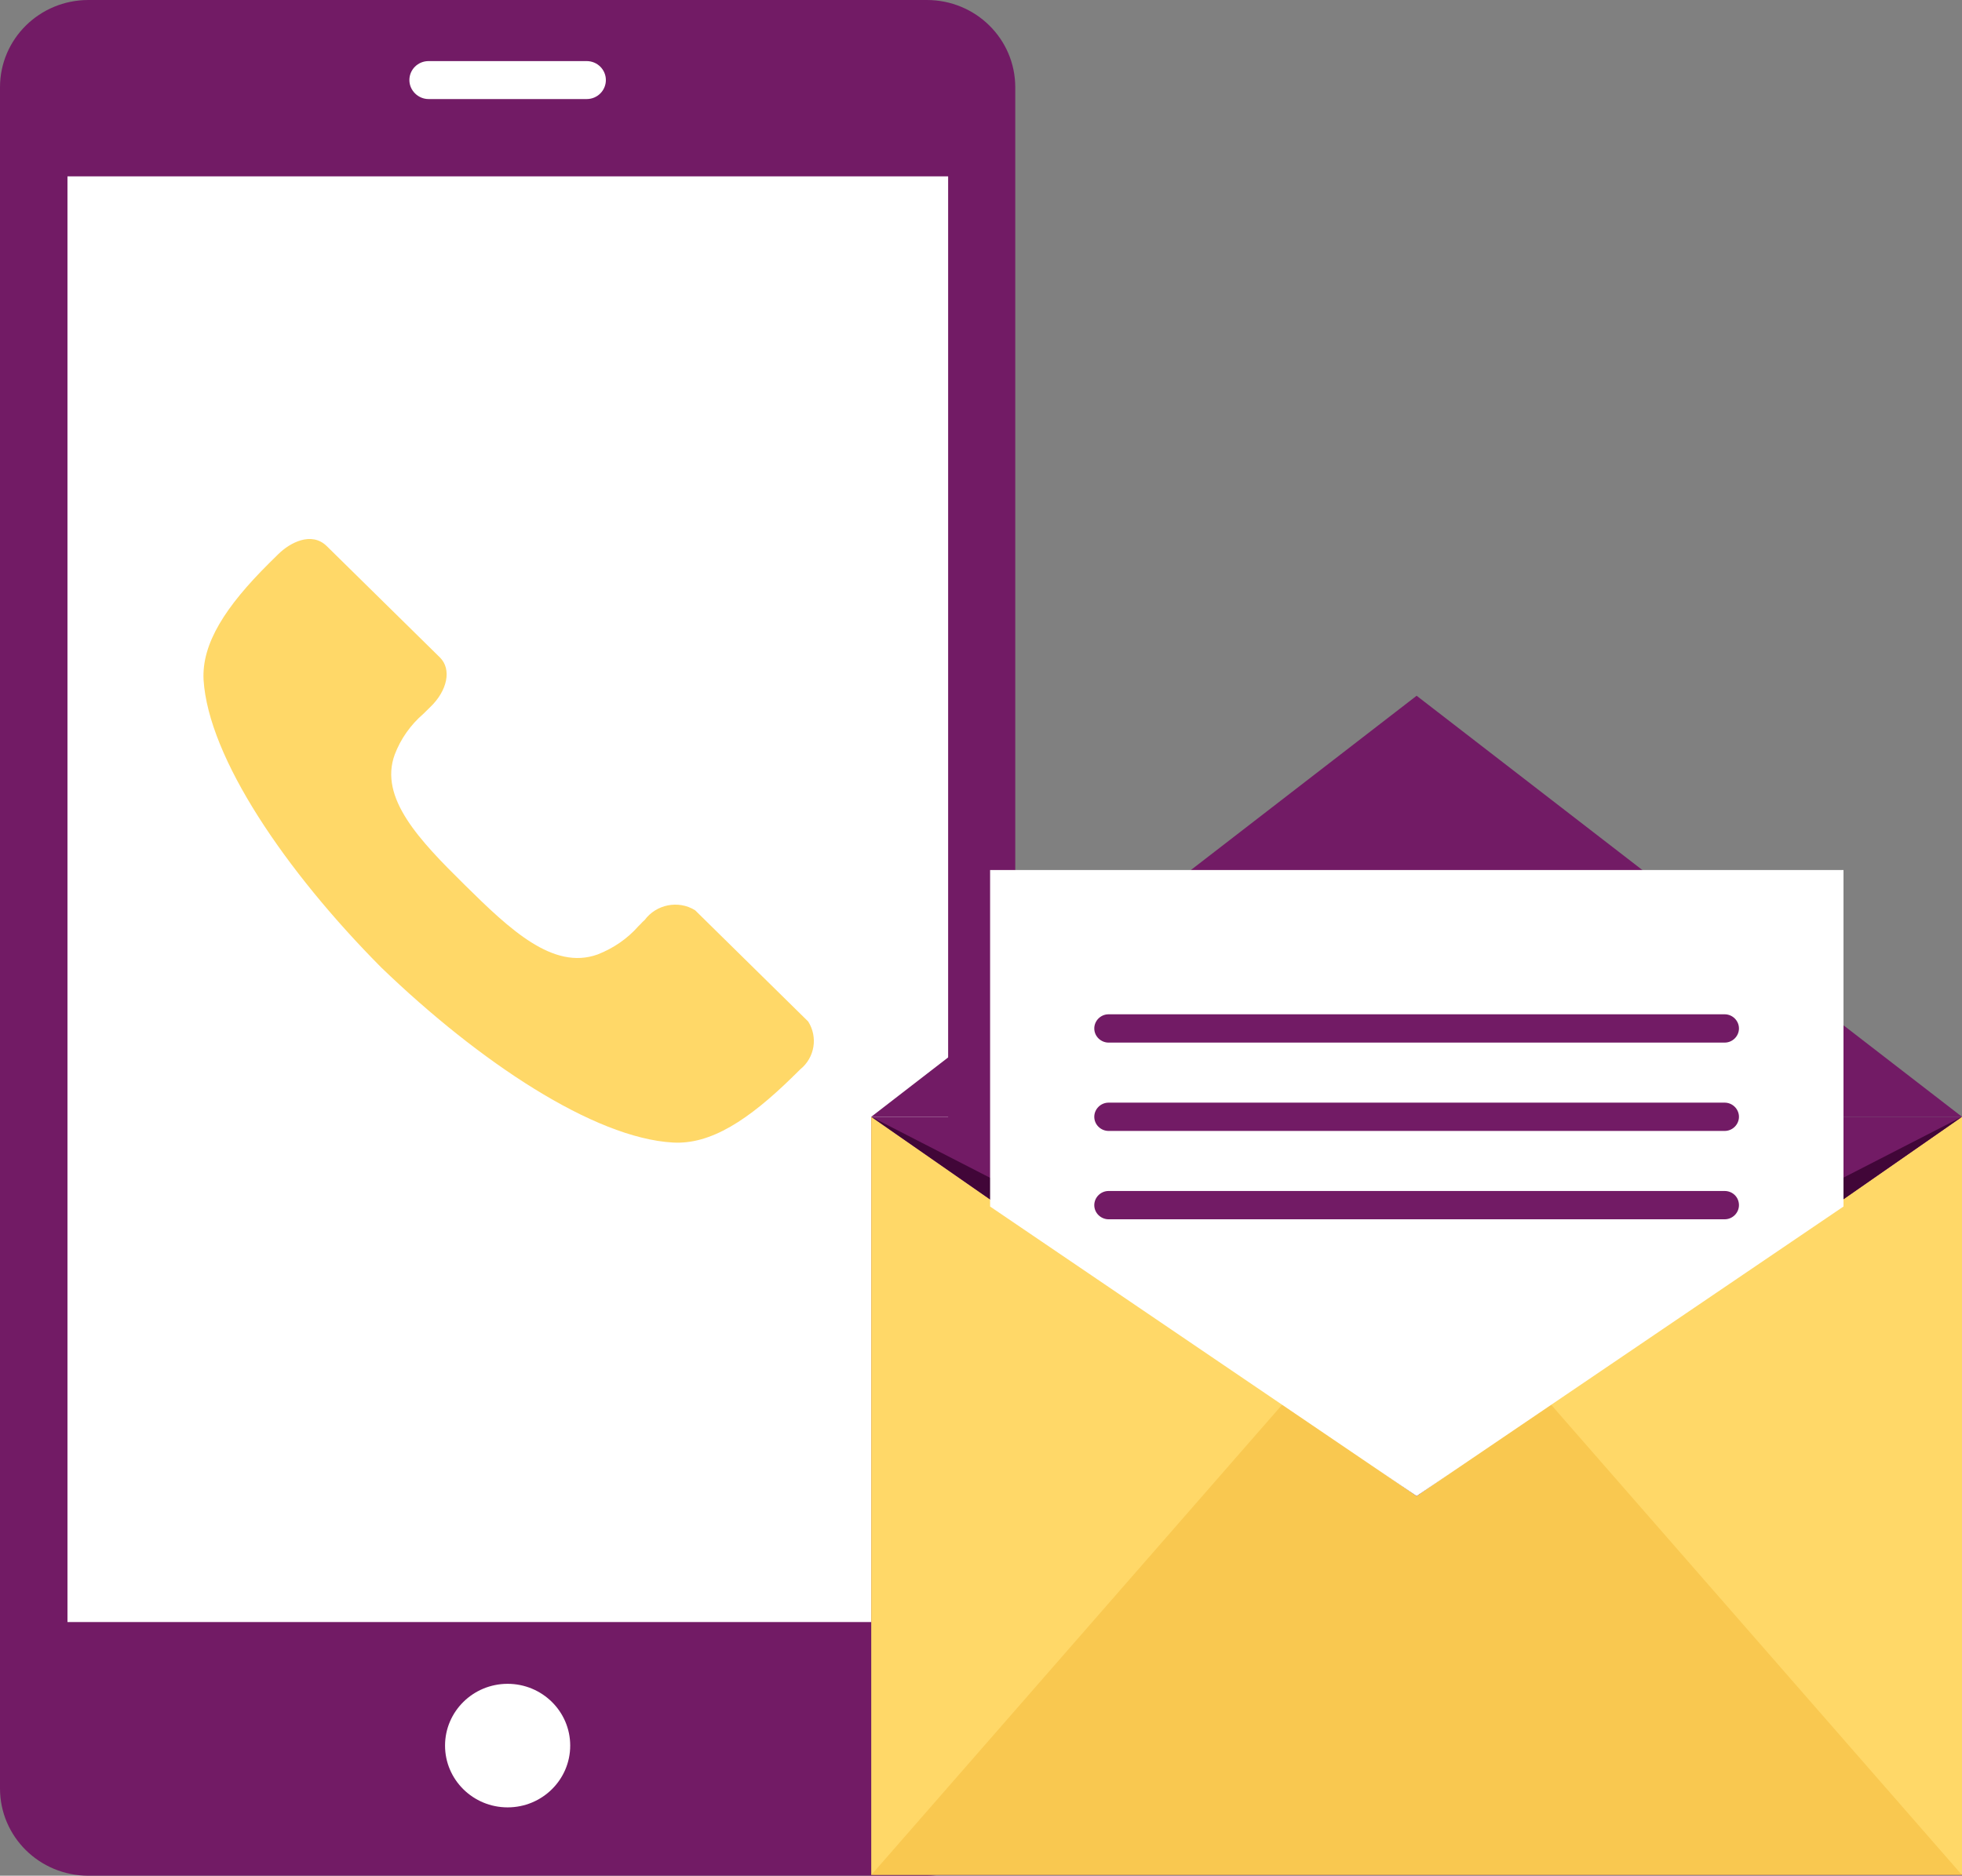 <svg width="160" height="153" viewBox="0 0 160 153" fill="none" xmlns="http://www.w3.org/2000/svg">
<rect x="0" y="0" width="160" height="153" fill="#808080" stroke="none"/>
<g clip-path="url(#clip0)">
<path d="M7.213 0H75.581C79.572 0 82.794 3.181 82.794 7.122V145.878C82.794 149.819 79.572 153 75.581 153H7.213C3.222 153 0 149.819 0 145.878V7.122C0 3.181 3.222 0 7.213 0Z" fill="#721B65"/>
<path d="M5.502 14.385H77.32V132.309H5.502V14.385Z" fill="white"/>
<path d="M41.396 147.426C44.215 147.426 46.5 145.17 46.5 142.387C46.5 139.604 44.215 137.348 41.396 137.348C38.578 137.348 36.293 139.604 36.293 142.387C36.293 145.17 38.578 147.426 41.396 147.426Z" fill="white"/>
<path d="M47.84 4.983H34.953C34.069 4.983 33.385 5.687 33.385 6.531C33.385 7.376 34.097 8.08 34.953 8.08H47.84C48.723 8.08 49.408 7.376 49.408 6.531C49.408 5.687 48.723 4.983 47.84 4.983Z" fill="white"/>
<path d="M65.262 87.224L64.832 87.649L64.805 87.675C64.778 87.702 64.751 87.729 64.724 87.755C64.697 87.755 64.697 87.782 64.67 87.808C61.041 91.364 57.949 93.381 54.858 93.195C48.432 92.823 39.103 86.641 31.092 78.919C23.268 71.038 17.004 61.803 16.601 55.461C16.44 52.489 18.402 49.464 21.924 45.962C21.978 45.908 22.032 45.855 22.085 45.802L22.704 45.192C23.618 44.29 25.392 43.308 26.656 44.555L35.877 53.63C36.845 54.586 36.495 56.337 35.071 57.69L34.533 58.221C33.484 59.123 32.678 60.264 32.194 61.538C30.877 65.094 34.237 68.57 37.92 72.205C41.577 75.814 45.099 79.158 48.728 77.857C50.018 77.353 51.148 76.584 52.062 75.549C52.062 75.549 52.115 75.496 52.169 75.443L52.223 75.389L52.25 75.363C52.384 75.204 52.572 75.045 52.572 75.045C53.513 73.771 55.315 73.399 56.686 74.249L65.907 83.324C66.713 84.597 66.445 86.269 65.262 87.224Z" fill="#FFD868"/>
<path d="M71.049 91.096L115.525 56.752L160.001 91.096H71.049Z" fill="#721B65"/>
<path d="M160.001 91.096H71.049V152.972H160.001V91.096Z" fill="#721B65"/>
<path d="M71.049 152.944L115.525 122.034L71.049 91.096V152.944Z" fill="#FFD868"/>
<path d="M160.002 152.944L115.525 122.034L160.002 91.096V152.944Z" fill="#FFD868"/>
<path d="M115.525 122.034L104.663 114.461L71.049 152.944H160.001L126.387 114.461L115.525 122.034Z" fill="#F9C850"/>
<path d="M71.049 91.096L115.525 113.927L160.001 91.096L115.525 122.034L71.049 91.096Z" fill="#410638"/>
<path d="M150.336 70.968V98.415L115.525 122.034V122.006V122.034L80.742 98.415V70.968H150.336Z" fill="white"/>
<path d="M141.811 83.889C141.811 84.509 141.298 85.044 140.642 85.044H90.407C89.78 85.044 89.238 84.537 89.238 83.889C89.238 83.27 89.751 82.735 90.407 82.735H140.642C141.298 82.735 141.811 83.27 141.811 83.889Z" fill="#721B65"/>
<path d="M141.811 91.096C141.811 91.715 141.298 92.25 140.642 92.25H90.407C89.78 92.25 89.238 91.744 89.238 91.096C89.238 90.477 89.751 89.942 90.407 89.942H140.642C141.298 89.942 141.811 90.477 141.811 91.096Z" fill="#721B65"/>
<path d="M141.811 98.303C141.811 98.922 141.298 99.457 140.642 99.457H90.407C89.78 99.457 89.238 98.95 89.238 98.303C89.238 97.683 89.751 97.148 90.407 97.148H140.642C141.298 97.148 141.811 97.655 141.811 98.303Z" fill="#721B65"/>
</g>
<defs>
<clipPath id="clip0">
<rect width="160" height="153" fill="white"/>
</clipPath>
</defs>
</svg>
